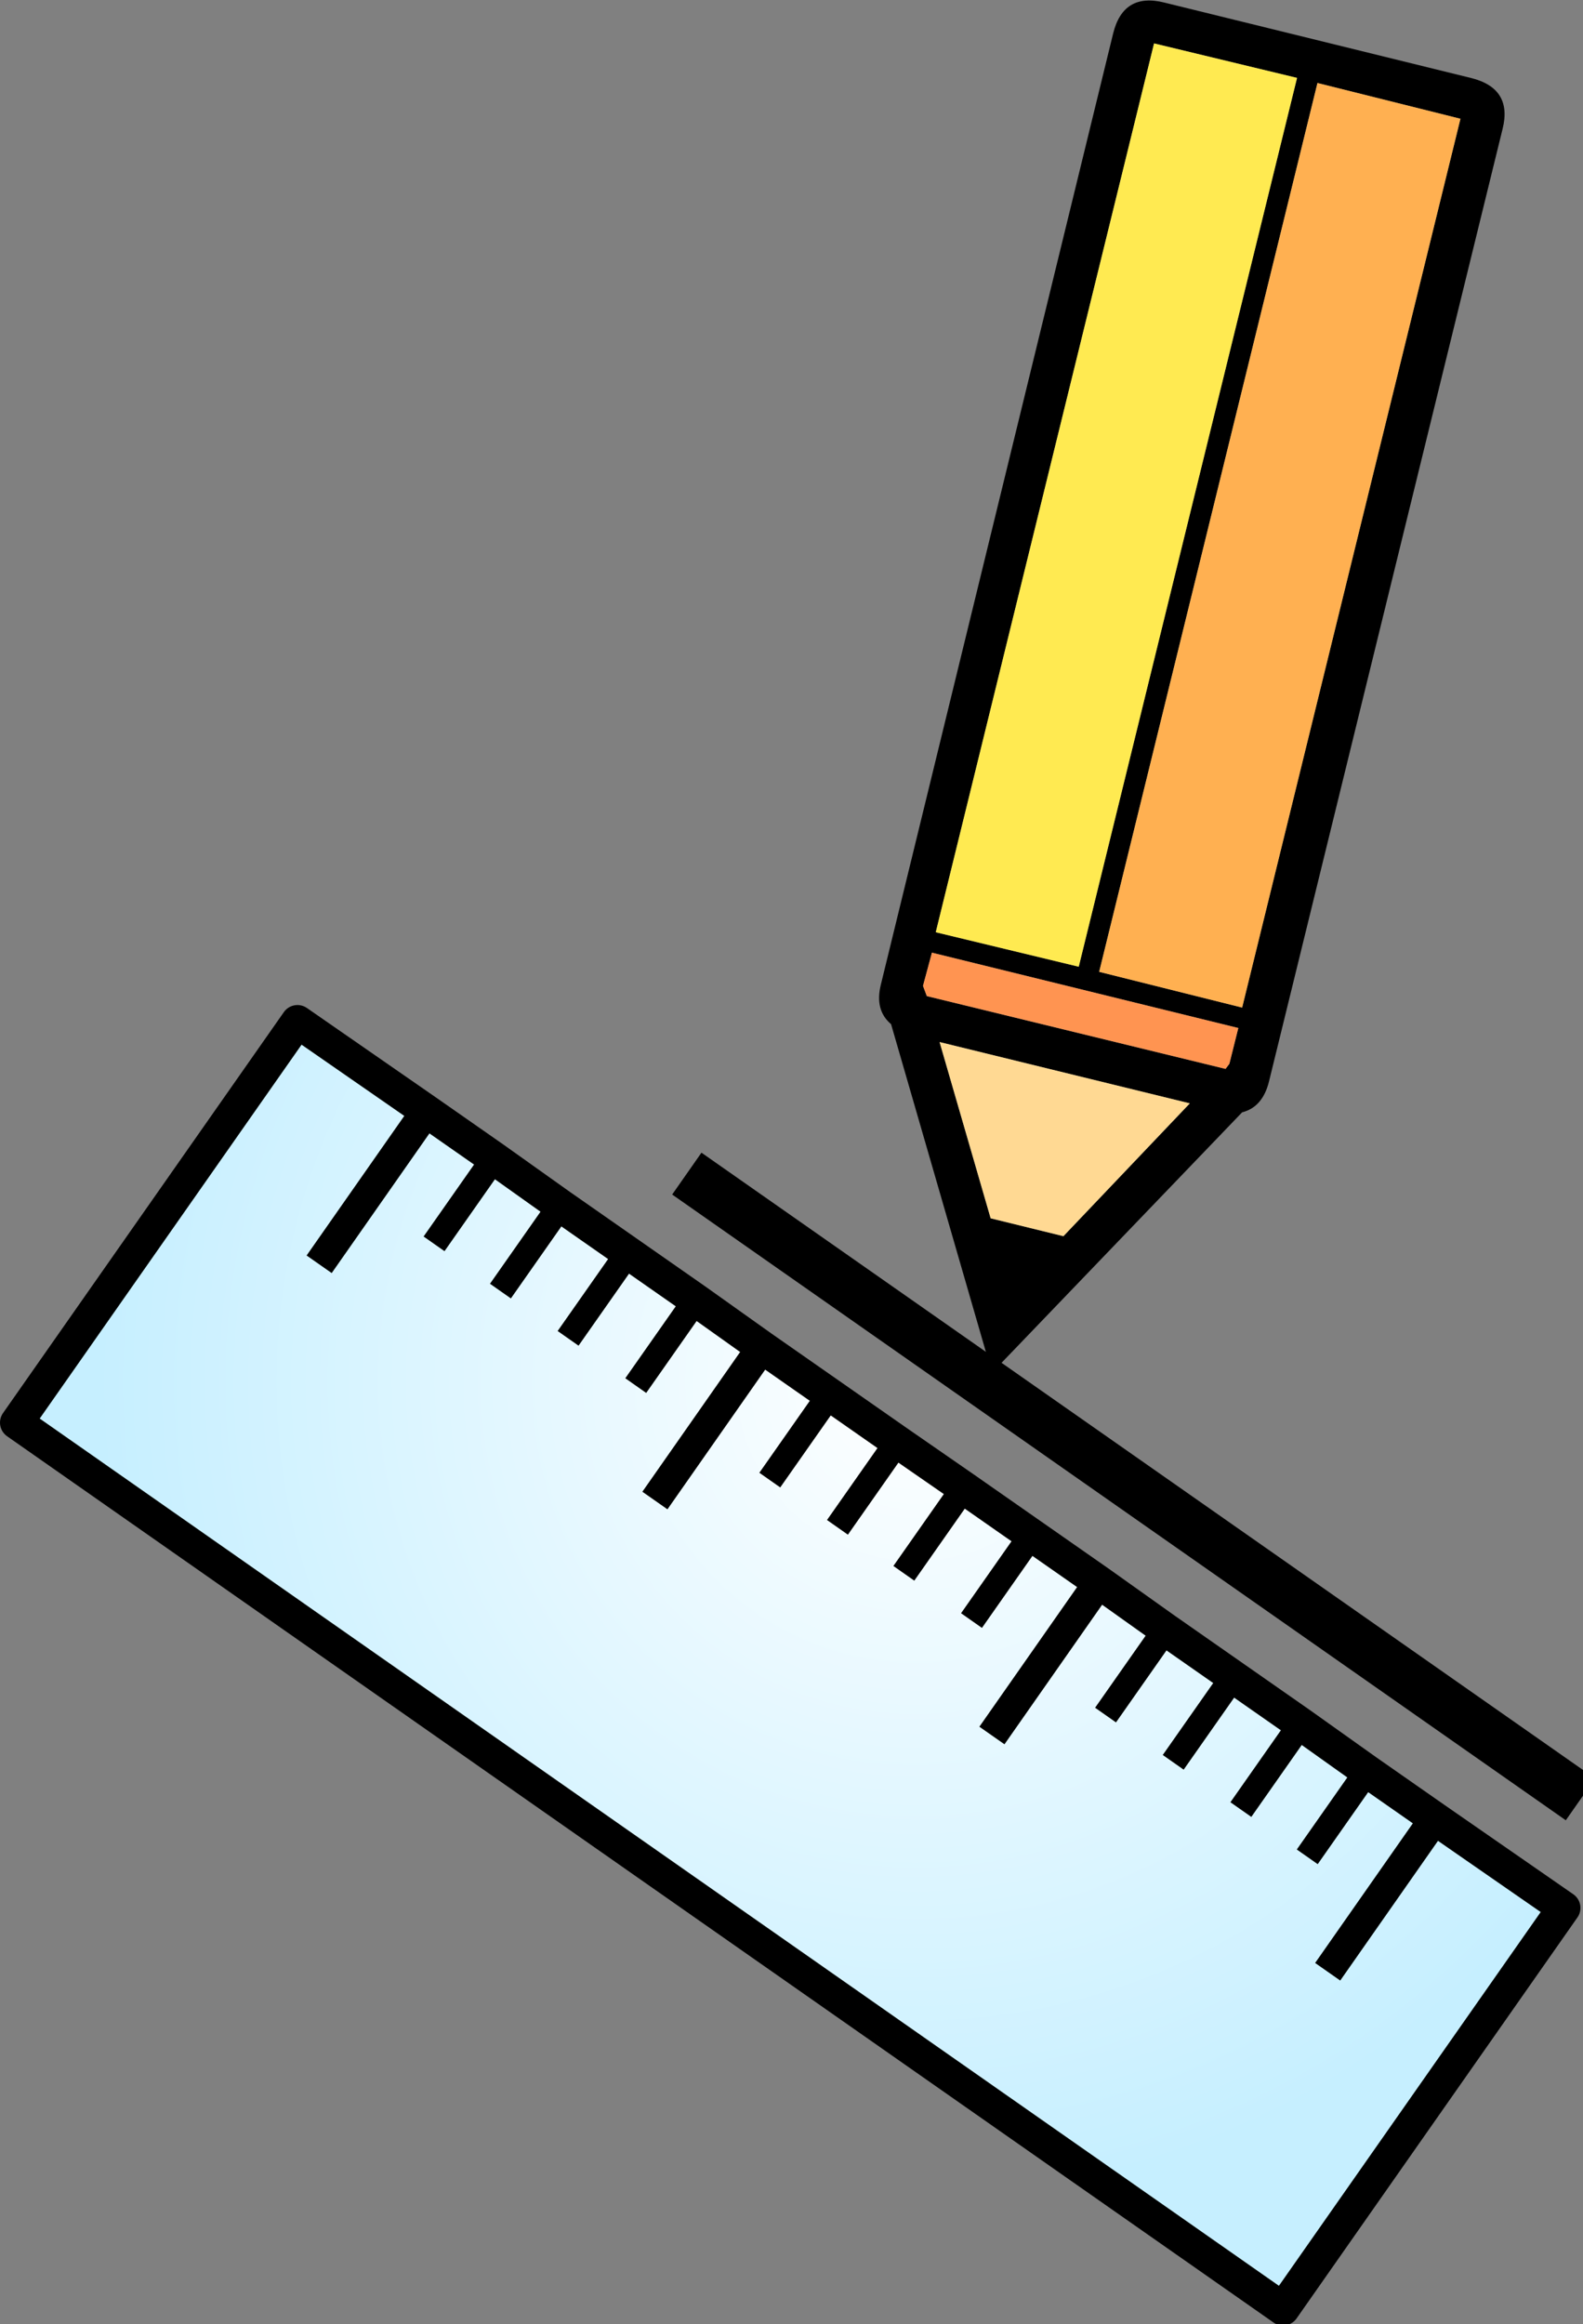 
<svg xmlns="http://www.w3.org/2000/svg" version="1.1" xmlns:xlink="http://www.w3.org/1999/xlink" preserveAspectRatio="none" x="0px" y="0px" width="62px" height="91px" viewBox="0 0 62 91">
<rect x="0" y="0" width="62" height="91" fill="#808080" stroke="none"/>
<defs>
<radialGradient id="Gradient_1" gradientUnits="userSpaceOnUse" cx="0" cy="0" r="32.042" fx="0" fy="0" gradientTransform="matrix( 0.819, 0.573, -0.573, 0.819, 67.85,25.45) " spreadMethod="pad">
<stop  offset="0%" stop-color="#FFFFFF"/>

<stop  offset="100%" stop-color="#C6EFFF"/>
</radialGradient>

<g id="Layer8_0_FILL">
<path fill="url(#Gradient_1)" stroke="none" d="
M 88.2 42.55
L 85.55 40.7 83.2 44.05 85.55 40.7 82.95 38.85 80.6 42.2 82.95 38.85 80.3 37 77.95 40.35 80.3 37 77.65 35.15 75.3 38.5 77.65 35.15 75.05 33.3 70.85 39.3 75.05 33.3 72.4 31.45 70.05 34.8 72.4 31.45 69.75 29.6 67.4 32.95 69.75 29.6 67.15 27.8 64.8 31.15 67.15 27.8 64.5 25.95 62.15 29.3 64.5 25.95 61.85 24.1 57.65 30.1 61.85 24.1 59.25 22.25 56.9 25.6 59.25 22.25 56.6 20.4 54.25 23.75 56.6 20.4 53.95 18.55 51.6 21.9 53.95 18.55 51.35 16.7 49 20.05 51.35 16.7 48.7 14.85 44.5 20.85 48.7 14.85 43.65 11.35 32.65 27.05 82.25 61.75 93.25 46.05 88.2 42.55 84 48.55 88.2 42.55 Z"/>

<path fill="#000000" stroke="none" d="
M 77.6 -28.55
Q 76 -28.95 75.6 -27.35
L 66.5 9.9
Q 66.25 10.9 66.9 11.45
L 70.85 25.1 80.65 14.9
Q 81.45 14.7 81.7 13.7
L 90.85 -23.6
Q 91.25 -25.2 89.6 -25.6
L 77.6 -28.55
M 83.6 -25.4
L 89.2 -24 80.65 10.8 75.05 9.4 83.6 -25.4
M 77.2 -26.95
L 82.8 -25.6 74.25 9.2 68.65 7.85 77.2 -26.95
M 68.3 10.35
L 68.15 9.95 68.5 8.65 80.5 11.6 80.15 13 80 13.2 68.3 10.35
M 78.6 14.55
L 73.65 19.75 70.8 19.05 68.8 12.15 78.6 14.55 Z"/>

<path fill="#FFD993" stroke="none" d="
M 73.65 19.75
L 78.6 14.55 68.8 12.15 70.8 19.05 73.65 19.75 Z"/>

<path fill="#FF9451" stroke="none" d="
M 68.15 9.95
L 68.3 10.35 80 13.2 80.15 13 80.5 11.6 68.5 8.65 68.15 9.95 Z"/>

<path fill="#FFEA51" stroke="none" d="
M 82.8 -25.6
L 77.2 -26.95 68.65 7.85 74.25 9.2 82.8 -25.6 Z"/>

<path fill="#FFB051" stroke="none" d="
M 89.2 -24
L 83.6 -25.4 75.05 9.4 80.65 10.8 89.2 -24 Z"/>
</g>

<path id="Layer8_0_1_STROKES" stroke="#000000" stroke-width="1.3" stroke-linejoin="round" stroke-linecap="round" fill="none" d="
M 43.65 11.35
L 48.7 14.85 51.35 16.7 53.95 18.55 56.6 20.4 59.25 22.25 61.85 24.1 64.5 25.95 67.15 27.8 69.75 29.6 72.4 31.45 75.05 33.3 77.65 35.15 80.3 37 82.95 38.85 85.55 40.7 88.2 42.55 93.25 46.05 82.25 61.75 32.65 27.05 43.65 11.35 Z"/>

<path id="Layer8_0_2_STROKES" stroke="#000000" stroke-width="1" stroke-linejoin="round" stroke-linecap="butt" fill="none" d="
M 85.55 40.7
L 83.2 44.05
M 53.95 18.55
L 51.6 21.9
M 56.6 20.4
L 54.25 23.75
M 51.35 16.7
L 49 20.05
M 64.5 25.95
L 62.15 29.3
M 67.15 27.8
L 64.8 31.15
M 69.75 29.6
L 67.4 32.95
M 80.3 37
L 77.95 40.35
M 77.65 35.15
L 75.3 38.5
M 72.4 31.45
L 70.05 34.8
M 59.25 22.25
L 56.9 25.6
M 82.95 38.85
L 80.6 42.2"/>

<path id="Layer8_0_3_STROKES" stroke="#000000" stroke-width="1.2" stroke-linejoin="round" stroke-linecap="butt" fill="none" d="
M 88.2 42.55
L 84 48.55
M 48.7 14.85
L 44.5 20.85
M 75.05 33.3
L 70.85 39.3
M 61.85 24.1
L 57.65 30.1"/>

<path id="Layer8_0_4_STROKES" stroke="#000000" stroke-width="2" stroke-linejoin="round" stroke-linecap="butt" fill="none" d="
M 58.9 17.3
L 93.9 41.8"/>
</defs>

<g transform="matrix( 1, 0, 0, 1, -32,28.65) ">
<use xlink:href="#Layer8_0_FILL"/>

<use xlink:href="#Layer8_0_1_STROKES"/>

<use xlink:href="#Layer8_0_2_STROKES"/>

<use xlink:href="#Layer8_0_3_STROKES"/>

<use xlink:href="#Layer8_0_4_STROKES"/>
</g>
</svg>
